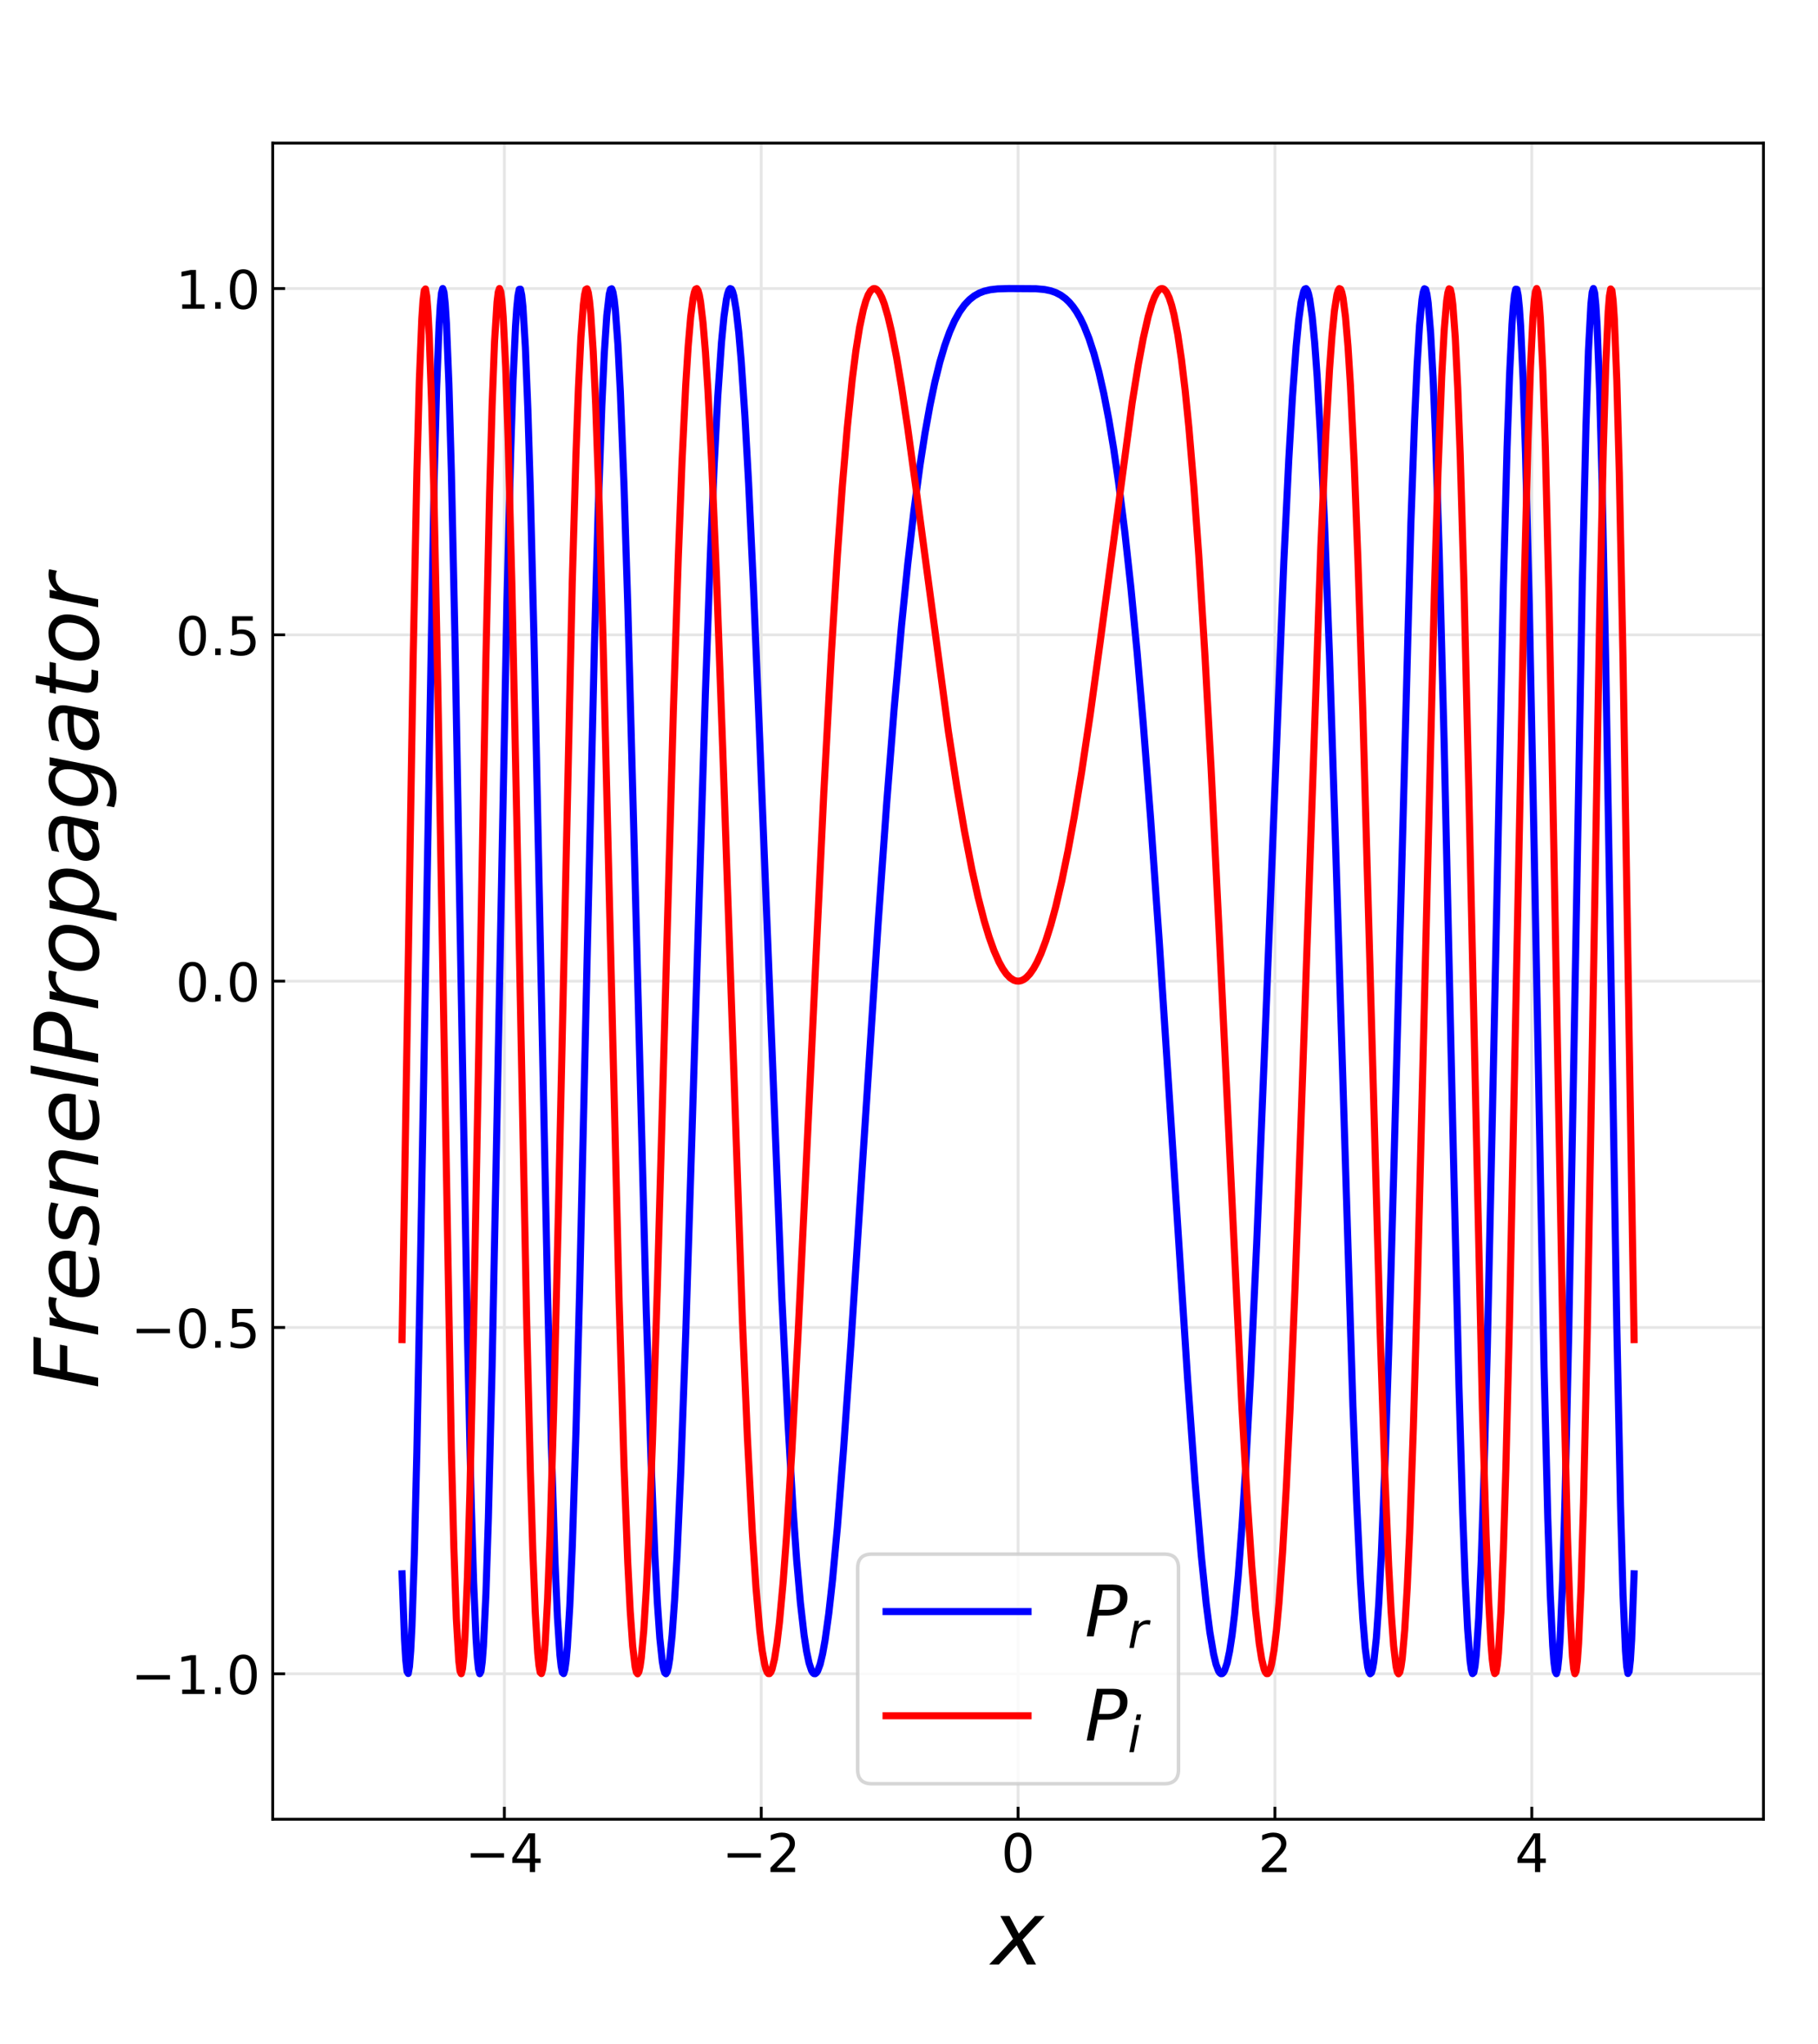 <?xml version="1.0" encoding="utf-8" standalone="no"?>
<!DOCTYPE svg PUBLIC "-//W3C//DTD SVG 1.1//EN"
  "http://www.w3.org/Graphics/SVG/1.1/DTD/svg11.dtd">
<!-- Created with matplotlib (https://matplotlib.org/) -->
<svg height="576pt" version="1.1" viewBox="0 0 512.25 576" width="512.25pt" xmlns="http://www.w3.org/2000/svg" xmlns:xlink="http://www.w3.org/1999/xlink">
 <defs>
  <style type="text/css">
*{stroke-linecap:butt;stroke-linejoin:round;}
  </style>
 </defs>
 <g id="figure_1">
  <g id="patch_1">
   <path d="M 0 576 
L 512.25 576 
L 512.25 0 
L 0 0 
z
" style="fill:#ffffff;"/>
  </g>
  <g id="axes_1">
   <g id="patch_2">
    <path d="M 76.838 512.64 
L 496.882 512.64 
L 496.882 40.32 
L 76.838 40.32 
z
" style="fill:#ffffff;"/>
   </g>
   <g id="matplotlib.axis_1">
    <g id="xtick_1">
     <g id="line2d_1">
      <path clip-path="url(#p8dc206ebcb)" d="M 142.109 512.64 
L 142.109 40.32 
" style="fill:none;stroke:#e6e6e6;stroke-linecap:square;stroke-width:0.8;"/>
     </g>
     <g id="line2d_2">
      <defs>
       <path d="M 0 0 
L 0 -3.5 
" id="m408772be5e" style="stroke:#000000;stroke-width:0.8;"/>
      </defs>
      <g>
       <use style="stroke:#000000;stroke-width:0.8;" x="142.109" xlink:href="#m408772be5e" y="512.64"/>
      </g>
     </g>
     <g id="text_1">
      <!-- −4 -->
      <defs>
       <path d="M 10.594 35.5 
L 73.188 35.5 
L 73.188 27.203 
L 10.594 27.203 
z
" id="DejaVuSans-8722"/>
       <path d="M 37.797 64.312 
L 12.891 25.391 
L 37.797 25.391 
z
M 35.203 72.906 
L 47.609 72.906 
L 47.609 25.391 
L 58.016 25.391 
L 58.016 17.188 
L 47.609 17.188 
L 47.609 0 
L 37.797 0 
L 37.797 17.188 
L 4.891 17.188 
L 4.891 26.703 
z
" id="DejaVuSans-52"/>
      </defs>
      <g transform="translate(131.052 527.538)scale(0.15 -0.15)">
       <use xlink:href="#DejaVuSans-8722"/>
       <use x="83.789" xlink:href="#DejaVuSans-52"/>
      </g>
     </g>
    </g>
    <g id="xtick_2">
     <g id="line2d_3">
      <path clip-path="url(#p8dc206ebcb)" d="M 214.484 512.64 
L 214.484 40.32 
" style="fill:none;stroke:#e6e6e6;stroke-linecap:square;stroke-width:0.8;"/>
     </g>
     <g id="line2d_4">
      <g>
       <use style="stroke:#000000;stroke-width:0.8;" x="214.484" xlink:href="#m408772be5e" y="512.64"/>
      </g>
     </g>
     <g id="text_2">
      <!-- −2 -->
      <defs>
       <path d="M 19.188 8.297 
L 53.609 8.297 
L 53.609 0 
L 7.328 0 
L 7.328 8.297 
Q 12.938 14.109 22.625 23.891 
Q 32.328 33.688 34.812 36.531 
Q 39.547 41.844 41.422 45.531 
Q 43.312 49.219 43.312 52.781 
Q 43.312 58.594 39.234 62.25 
Q 35.156 65.922 28.609 65.922 
Q 23.969 65.922 18.812 64.312 
Q 13.672 62.703 7.812 59.422 
L 7.812 69.391 
Q 13.766 71.781 18.938 73 
Q 24.125 74.219 28.422 74.219 
Q 39.75 74.219 46.484 68.547 
Q 53.219 62.891 53.219 53.422 
Q 53.219 48.922 51.531 44.891 
Q 49.859 40.875 45.406 35.406 
Q 44.188 33.984 37.641 27.219 
Q 31.109 20.453 19.188 8.297 
z
" id="DejaVuSans-50"/>
      </defs>
      <g transform="translate(203.428 527.538)scale(0.15 -0.15)">
       <use xlink:href="#DejaVuSans-8722"/>
       <use x="83.789" xlink:href="#DejaVuSans-50"/>
      </g>
     </g>
    </g>
    <g id="xtick_3">
     <g id="line2d_5">
      <path clip-path="url(#p8dc206ebcb)" d="M 286.86 512.64 
L 286.86 40.32 
" style="fill:none;stroke:#e6e6e6;stroke-linecap:square;stroke-width:0.8;"/>
     </g>
     <g id="line2d_6">
      <g>
       <use style="stroke:#000000;stroke-width:0.8;" x="286.86" xlink:href="#m408772be5e" y="512.64"/>
      </g>
     </g>
     <g id="text_3">
      <!-- 0 -->
      <defs>
       <path d="M 31.781 66.406 
Q 24.172 66.406 20.328 58.906 
Q 16.5 51.422 16.5 36.375 
Q 16.5 21.391 20.328 13.891 
Q 24.172 6.391 31.781 6.391 
Q 39.453 6.391 43.281 13.891 
Q 47.125 21.391 47.125 36.375 
Q 47.125 51.422 43.281 58.906 
Q 39.453 66.406 31.781 66.406 
z
M 31.781 74.219 
Q 44.047 74.219 50.516 64.516 
Q 56.984 54.828 56.984 36.375 
Q 56.984 17.969 50.516 8.266 
Q 44.047 -1.422 31.781 -1.422 
Q 19.531 -1.422 13.062 8.266 
Q 6.594 17.969 6.594 36.375 
Q 6.594 54.828 13.062 64.516 
Q 19.531 74.219 31.781 74.219 
z
" id="DejaVuSans-48"/>
      </defs>
      <g transform="translate(282.088 527.538)scale(0.15 -0.15)">
       <use xlink:href="#DejaVuSans-48"/>
      </g>
     </g>
    </g>
    <g id="xtick_4">
     <g id="line2d_7">
      <path clip-path="url(#p8dc206ebcb)" d="M 359.236 512.64 
L 359.236 40.32 
" style="fill:none;stroke:#e6e6e6;stroke-linecap:square;stroke-width:0.8;"/>
     </g>
     <g id="line2d_8">
      <g>
       <use style="stroke:#000000;stroke-width:0.8;" x="359.236" xlink:href="#m408772be5e" y="512.64"/>
      </g>
     </g>
     <g id="text_4">
      <!-- 2 -->
      <g transform="translate(354.464 527.538)scale(0.15 -0.15)">
       <use xlink:href="#DejaVuSans-50"/>
      </g>
     </g>
    </g>
    <g id="xtick_5">
     <g id="line2d_9">
      <path clip-path="url(#p8dc206ebcb)" d="M 431.611 512.64 
L 431.611 40.32 
" style="fill:none;stroke:#e6e6e6;stroke-linecap:square;stroke-width:0.8;"/>
     </g>
     <g id="line2d_10">
      <g>
       <use style="stroke:#000000;stroke-width:0.8;" x="431.611" xlink:href="#m408772be5e" y="512.64"/>
      </g>
     </g>
     <g id="text_5">
      <!-- 4 -->
      <g transform="translate(426.84 527.538)scale(0.15 -0.15)">
       <use xlink:href="#DejaVuSans-52"/>
      </g>
     </g>
    </g>
    <g id="text_6">
     <!-- $x$ -->
     <defs>
      <path d="M 60.016 54.688 
L 34.906 27.875 
L 50.297 0 
L 39.984 0 
L 28.422 21.688 
L 8.297 0 
L -2.594 0 
L 24.312 28.812 
L 10.016 54.688 
L 20.312 54.688 
L 30.812 34.906 
L 49.125 54.688 
z
" id="DejaVuSans-Oblique-120"/>
     </defs>
     <g transform="translate(279.36 553.653)scale(0.25 -0.25)">
      <use transform="translate(0 0.312)" xlink:href="#DejaVuSans-Oblique-120"/>
     </g>
    </g>
   </g>
   <g id="matplotlib.axis_2">
    <g id="ytick_1">
     <g id="line2d_11">
      <path clip-path="url(#p8dc206ebcb)" d="M 76.838 471.654 
L 496.882 471.654 
" style="fill:none;stroke:#e6e6e6;stroke-linecap:square;stroke-width:0.8;"/>
     </g>
     <g id="line2d_12">
      <defs>
       <path d="M 0 0 
L 3.5 0 
" id="ma41a08c76e" style="stroke:#000000;stroke-width:0.8;"/>
      </defs>
      <g>
       <use style="stroke:#000000;stroke-width:0.8;" x="76.838" xlink:href="#ma41a08c76e" y="471.654"/>
      </g>
     </g>
     <g id="text_7">
      <!-- −1.0 -->
      <defs>
       <path d="M 12.406 8.297 
L 28.516 8.297 
L 28.516 63.922 
L 10.984 60.406 
L 10.984 69.391 
L 28.422 72.906 
L 38.281 72.906 
L 38.281 8.297 
L 54.391 8.297 
L 54.391 0 
L 12.406 0 
z
" id="DejaVuSans-49"/>
       <path d="M 10.688 12.406 
L 21 12.406 
L 21 0 
L 10.688 0 
z
" id="DejaVuSans-46"/>
      </defs>
      <g transform="translate(36.913 477.353)scale(0.15 -0.15)">
       <use xlink:href="#DejaVuSans-8722"/>
       <use x="83.789" xlink:href="#DejaVuSans-49"/>
       <use x="147.412" xlink:href="#DejaVuSans-46"/>
       <use x="179.199" xlink:href="#DejaVuSans-48"/>
      </g>
     </g>
    </g>
    <g id="ytick_2">
     <g id="line2d_13">
      <path clip-path="url(#p8dc206ebcb)" d="M 76.838 374.067 
L 496.882 374.067 
" style="fill:none;stroke:#e6e6e6;stroke-linecap:square;stroke-width:0.8;"/>
     </g>
     <g id="line2d_14">
      <g>
       <use style="stroke:#000000;stroke-width:0.8;" x="76.838" xlink:href="#ma41a08c76e" y="374.067"/>
      </g>
     </g>
     <g id="text_8">
      <!-- −0.5 -->
      <defs>
       <path d="M 10.797 72.906 
L 49.516 72.906 
L 49.516 64.594 
L 19.828 64.594 
L 19.828 46.734 
Q 21.969 47.469 24.109 47.828 
Q 26.266 48.188 28.422 48.188 
Q 40.625 48.188 47.75 41.5 
Q 54.891 34.812 54.891 23.391 
Q 54.891 11.625 47.562 5.094 
Q 40.234 -1.422 26.906 -1.422 
Q 22.312 -1.422 17.547 -0.641 
Q 12.797 0.141 7.719 1.703 
L 7.719 11.625 
Q 12.109 9.234 16.797 8.062 
Q 21.484 6.891 26.703 6.891 
Q 35.156 6.891 40.078 11.328 
Q 45.016 15.766 45.016 23.391 
Q 45.016 31 40.078 35.438 
Q 35.156 39.891 26.703 39.891 
Q 22.75 39.891 18.812 39.016 
Q 14.891 38.141 10.797 36.281 
z
" id="DejaVuSans-53"/>
      </defs>
      <g transform="translate(36.913 379.766)scale(0.15 -0.15)">
       <use xlink:href="#DejaVuSans-8722"/>
       <use x="83.789" xlink:href="#DejaVuSans-48"/>
       <use x="147.412" xlink:href="#DejaVuSans-46"/>
       <use x="179.199" xlink:href="#DejaVuSans-53"/>
      </g>
     </g>
    </g>
    <g id="ytick_3">
     <g id="line2d_15">
      <path clip-path="url(#p8dc206ebcb)" d="M 76.838 276.48 
L 496.882 276.48 
" style="fill:none;stroke:#e6e6e6;stroke-linecap:square;stroke-width:0.8;"/>
     </g>
     <g id="line2d_16">
      <g>
       <use style="stroke:#000000;stroke-width:0.8;" x="76.838" xlink:href="#ma41a08c76e" y="276.48"/>
      </g>
     </g>
     <g id="text_9">
      <!-- 0.0 -->
      <g transform="translate(49.483 282.179)scale(0.15 -0.15)">
       <use xlink:href="#DejaVuSans-48"/>
       <use x="63.623" xlink:href="#DejaVuSans-46"/>
       <use x="95.41" xlink:href="#DejaVuSans-48"/>
      </g>
     </g>
    </g>
    <g id="ytick_4">
     <g id="line2d_17">
      <path clip-path="url(#p8dc206ebcb)" d="M 76.838 178.893 
L 496.882 178.893 
" style="fill:none;stroke:#e6e6e6;stroke-linecap:square;stroke-width:0.8;"/>
     </g>
     <g id="line2d_18">
      <g>
       <use style="stroke:#000000;stroke-width:0.8;" x="76.838" xlink:href="#ma41a08c76e" y="178.893"/>
      </g>
     </g>
     <g id="text_10">
      <!-- 0.5 -->
      <g transform="translate(49.483 184.592)scale(0.15 -0.15)">
       <use xlink:href="#DejaVuSans-48"/>
       <use x="63.623" xlink:href="#DejaVuSans-46"/>
       <use x="95.41" xlink:href="#DejaVuSans-53"/>
      </g>
     </g>
    </g>
    <g id="ytick_5">
     <g id="line2d_19">
      <path clip-path="url(#p8dc206ebcb)" d="M 76.838 81.306 
L 496.882 81.306 
" style="fill:none;stroke:#e6e6e6;stroke-linecap:square;stroke-width:0.8;"/>
     </g>
     <g id="line2d_20">
      <g>
       <use style="stroke:#000000;stroke-width:0.8;" x="76.838" xlink:href="#ma41a08c76e" y="81.306"/>
      </g>
     </g>
     <g id="text_11">
      <!-- 1.0 -->
      <g transform="translate(49.483 87.005)scale(0.15 -0.15)">
       <use xlink:href="#DejaVuSans-49"/>
       <use x="63.623" xlink:href="#DejaVuSans-46"/>
       <use x="95.41" xlink:href="#DejaVuSans-48"/>
      </g>
     </g>
    </g>
    <g id="text_12">
     <!-- $Fresnel Propagator$ -->
     <defs>
      <path d="M 16.891 72.906 
L 58.688 72.906 
L 57.078 64.594 
L 25.094 64.594 
L 20.906 43.109 
L 49.812 43.109 
L 48.188 34.812 
L 19.281 34.812 
L 12.5 0 
L 2.688 0 
z
" id="DejaVuSans-Oblique-70"/>
      <path d="M 44.578 46.391 
Q 43.219 47.125 41.453 47.516 
Q 39.703 47.906 37.703 47.906 
Q 30.516 47.906 25.141 42.453 
Q 19.781 37.016 18.016 27.875 
L 12.5 0 
L 3.516 0 
L 14.203 54.688 
L 23.188 54.688 
L 21.484 46.188 
Q 25.047 50.922 30 53.453 
Q 34.969 56 40.578 56 
Q 42.047 56 43.453 55.828 
Q 44.875 55.672 46.297 55.281 
z
" id="DejaVuSans-Oblique-114"/>
      <path d="M 48.094 32.234 
Q 48.25 33.016 48.312 33.844 
Q 48.391 34.672 48.391 35.5 
Q 48.391 41.453 44.891 44.922 
Q 41.406 48.391 35.406 48.391 
Q 28.719 48.391 23.578 44.156 
Q 18.453 39.938 15.828 32.172 
z
M 55.906 25.203 
L 14.109 25.203 
Q 13.812 23.344 13.719 22.266 
Q 13.625 21.188 13.625 20.406 
Q 13.625 13.625 17.797 9.906 
Q 21.969 6.203 29.594 6.203 
Q 35.453 6.203 40.672 7.516 
Q 45.906 8.844 50.391 11.375 
L 48.688 2.484 
Q 43.844 0.531 38.688 -0.438 
Q 33.547 -1.422 28.219 -1.422 
Q 16.844 -1.422 10.719 4.016 
Q 4.594 9.469 4.594 19.484 
Q 4.594 28.031 7.641 35.375 
Q 10.688 42.719 16.609 48.484 
Q 20.406 52.094 25.656 54.047 
Q 30.906 56 36.812 56 
Q 46.094 56 51.578 50.438 
Q 57.078 44.875 57.078 35.5 
Q 57.078 33.25 56.781 30.688 
Q 56.5 28.125 55.906 25.203 
z
" id="DejaVuSans-Oblique-101"/>
      <path d="M 50 53.078 
L 48.297 44.578 
Q 44.734 46.531 40.766 47.5 
Q 36.812 48.484 32.625 48.484 
Q 25.531 48.484 21.453 46.062 
Q 17.391 43.656 17.391 39.5 
Q 17.391 34.672 26.859 32.078 
Q 27.594 31.891 27.938 31.781 
L 30.812 30.906 
Q 39.797 28.422 42.797 25.688 
Q 45.797 22.953 45.797 18.219 
Q 45.797 9.516 38.891 4.047 
Q 31.984 -1.422 20.797 -1.422 
Q 16.453 -1.422 11.672 -0.578 
Q 6.891 0.25 1.125 2 
L 2.875 11.281 
Q 7.812 8.734 12.594 7.422 
Q 17.391 6.109 21.781 6.109 
Q 28.375 6.109 32.5 8.938 
Q 36.625 11.766 36.625 16.109 
Q 36.625 20.797 25.781 23.688 
L 24.859 23.922 
L 21.781 24.703 
Q 14.938 26.516 11.766 29.469 
Q 8.594 32.422 8.594 37.016 
Q 8.594 45.75 15.156 50.875 
Q 21.734 56 33.016 56 
Q 37.453 56 41.672 55.266 
Q 45.906 54.547 50 53.078 
z
" id="DejaVuSans-Oblique-115"/>
      <path d="M 55.719 33.016 
L 49.312 0 
L 40.281 0 
L 46.688 32.672 
Q 47.125 34.969 47.359 36.719 
Q 47.609 38.484 47.609 39.5 
Q 47.609 43.609 45.016 45.891 
Q 42.438 48.188 37.797 48.188 
Q 30.562 48.188 25.344 43.375 
Q 20.125 38.578 18.5 30.328 
L 12.5 0 
L 3.516 0 
L 14.109 54.688 
L 23.094 54.688 
L 21.297 46.094 
Q 25.047 50.828 30.312 53.406 
Q 35.594 56 41.406 56 
Q 48.641 56 52.609 52.094 
Q 56.594 48.188 56.594 41.109 
Q 56.594 39.359 56.375 37.359 
Q 56.156 35.359 55.719 33.016 
z
" id="DejaVuSans-Oblique-110"/>
      <path d="M 18.312 75.984 
L 27.297 75.984 
L 12.5 0 
L 3.516 0 
z
" id="DejaVuSans-Oblique-108"/>
      <path d="M 16.891 72.906 
L 39.703 72.906 
Q 49.656 72.906 54.875 68.266 
Q 60.109 63.625 60.109 54.688 
Q 60.109 42.672 52.391 35.984 
Q 44.672 29.297 30.719 29.297 
L 18.312 29.297 
L 12.594 0 
L 2.688 0 
z
M 25.203 64.797 
L 19.922 37.406 
L 32.328 37.406 
Q 40.719 37.406 45.203 41.703 
Q 49.703 46 49.703 54 
Q 49.703 59.125 46.656 61.953 
Q 43.609 64.797 38.094 64.797 
z
" id="DejaVuSans-Oblique-80"/>
      <path d="M 25.391 -1.422 
Q 15.766 -1.422 10.172 4.516 
Q 4.594 10.453 4.594 20.703 
Q 4.594 26.656 6.516 32.828 
Q 8.453 39.016 11.531 43.219 
Q 16.359 49.75 22.312 52.875 
Q 28.266 56 35.797 56 
Q 45.125 56 50.859 50.188 
Q 56.594 44.391 56.594 35.016 
Q 56.594 28.516 54.688 22.062 
Q 52.781 15.625 49.703 11.375 
Q 44.922 4.828 38.969 1.703 
Q 33.016 -1.422 25.391 -1.422 
z
M 13.922 21 
Q 13.922 13.578 17.016 9.891 
Q 20.125 6.203 26.422 6.203 
Q 35.453 6.203 41.375 14.078 
Q 47.312 21.969 47.312 34.078 
Q 47.312 41.156 44.141 44.766 
Q 40.969 48.391 34.812 48.391 
Q 29.734 48.391 25.781 46.016 
Q 21.828 43.656 18.703 38.812 
Q 16.406 35.203 15.156 30.562 
Q 13.922 25.922 13.922 21 
z
" id="DejaVuSans-Oblique-111"/>
      <path d="M 49.609 33.688 
Q 49.609 40.875 46.484 44.672 
Q 43.359 48.484 37.5 48.484 
Q 33.5 48.484 29.859 46.438 
Q 26.219 44.391 23.391 40.484 
Q 20.609 36.625 18.938 31.156 
Q 17.281 25.688 17.281 20.312 
Q 17.281 13.484 20.406 9.797 
Q 23.531 6.109 29.297 6.109 
Q 33.547 6.109 37.188 8.109 
Q 40.828 10.109 43.406 13.922 
Q 46.188 17.922 47.891 23.344 
Q 49.609 28.766 49.609 33.688 
z
M 21.781 46.391 
Q 25.391 51.125 30.297 53.562 
Q 35.203 56 41.219 56 
Q 49.609 56 54.25 50.5 
Q 58.891 45.016 58.891 35.109 
Q 58.891 27 56 19.656 
Q 53.125 12.312 47.703 6.5 
Q 44.094 2.641 39.547 0.609 
Q 35.016 -1.422 29.984 -1.422 
Q 24.172 -1.422 20.219 1 
Q 16.266 3.422 14.312 8.203 
L 8.688 -20.797 
L -0.297 -20.797 
L 14.406 54.688 
L 23.391 54.688 
z
" id="DejaVuSans-Oblique-112"/>
      <path d="M 53.719 31.203 
L 47.609 0 
L 38.625 0 
L 40.281 8.297 
Q 36.328 3.422 31.266 1 
Q 26.219 -1.422 20.016 -1.422 
Q 13.031 -1.422 8.562 2.844 
Q 4.109 7.125 4.109 13.812 
Q 4.109 23.391 11.75 28.953 
Q 19.391 34.516 32.812 34.516 
L 45.312 34.516 
L 45.797 36.922 
Q 45.906 37.312 45.953 37.766 
Q 46 38.234 46 39.203 
Q 46 43.562 42.453 45.969 
Q 38.922 48.391 32.516 48.391 
Q 28.125 48.391 23.5 47.266 
Q 18.891 46.141 14.016 43.891 
L 15.578 52.203 
Q 20.656 54.109 25.516 55.047 
Q 30.375 56 34.906 56 
Q 44.578 56 49.625 51.797 
Q 54.688 47.609 54.688 39.594 
Q 54.688 37.984 54.438 35.812 
Q 54.203 33.641 53.719 31.203 
z
M 44 27.484 
L 35.016 27.484 
Q 23.969 27.484 18.672 24.531 
Q 13.375 21.578 13.375 15.375 
Q 13.375 11.078 16.078 8.641 
Q 18.797 6.203 23.578 6.203 
Q 30.906 6.203 36.375 11.453 
Q 41.844 16.703 43.609 25.484 
z
" id="DejaVuSans-Oblique-97"/>
      <path d="M 59.625 54.688 
L 50.297 6.781 
Q 47.609 -7.125 40.016 -13.953 
Q 32.422 -20.797 19.578 -20.797 
Q 14.844 -20.797 10.781 -20.094 
Q 6.734 -19.391 3.219 -17.922 
L 4.891 -9.188 
Q 8.203 -11.328 11.906 -12.344 
Q 15.625 -13.375 19.828 -13.375 
Q 28.375 -13.375 33.859 -8.703 
Q 39.359 -4.047 41.109 4.688 
L 41.891 8.797 
Q 38.141 4.5 33.156 2.25 
Q 28.172 0 22.406 0 
Q 14.109 0 9.344 5.484 
Q 4.594 10.984 4.594 20.609 
Q 4.594 28.172 7.469 35.422 
Q 10.359 42.672 15.578 48.297 
Q 19.047 52 23.656 54 
Q 28.266 56 33.297 56 
Q 38.812 56 42.906 53.438 
Q 47.016 50.875 49.031 46.188 
L 50.594 54.688 
z
M 46.094 34.625 
Q 46.094 41.266 42.969 44.875 
Q 39.844 48.484 34.078 48.484 
Q 30.516 48.484 27.297 47.062 
Q 24.078 45.656 21.781 43.109 
Q 18.062 38.922 15.984 33.234 
Q 13.922 27.547 13.922 21.484 
Q 13.922 14.75 17.062 11.125 
Q 20.219 7.516 26.125 7.516 
Q 34.672 7.516 40.375 15.25 
Q 46.094 23 46.094 34.625 
z
" id="DejaVuSans-Oblique-103"/>
      <path d="M 42.281 54.688 
L 40.922 47.703 
L 23 47.703 
L 17.188 18.016 
Q 16.891 16.359 16.75 15.234 
Q 16.609 14.109 16.609 13.484 
Q 16.609 10.359 18.484 8.938 
Q 20.359 7.516 24.516 7.516 
L 33.594 7.516 
L 32.078 0 
L 23.484 0 
Q 15.484 0 11.547 3.125 
Q 7.625 6.25 7.625 12.594 
Q 7.625 13.719 7.766 15.062 
Q 7.906 16.406 8.203 18.016 
L 14.016 47.703 
L 6.391 47.703 
L 7.812 54.688 
L 15.281 54.688 
L 18.312 70.219 
L 27.297 70.219 
L 24.312 54.688 
z
" id="DejaVuSans-Oblique-116"/>
     </defs>
     <g transform="translate(27.663 391.355)rotate(-90)scale(0.25 -0.25)">
      <use transform="translate(0 0.016)" xlink:href="#DejaVuSans-Oblique-70"/>
      <use transform="translate(57.52 0.016)" xlink:href="#DejaVuSans-Oblique-114"/>
      <use transform="translate(98.633 0.016)" xlink:href="#DejaVuSans-Oblique-101"/>
      <use transform="translate(160.156 0.016)" xlink:href="#DejaVuSans-Oblique-115"/>
      <use transform="translate(212.256 0.016)" xlink:href="#DejaVuSans-Oblique-110"/>
      <use transform="translate(275.635 0.016)" xlink:href="#DejaVuSans-Oblique-101"/>
      <use transform="translate(337.158 0.016)" xlink:href="#DejaVuSans-Oblique-108"/>
      <use transform="translate(364.941 0.016)" xlink:href="#DejaVuSans-Oblique-80"/>
      <use transform="translate(425.244 0.016)" xlink:href="#DejaVuSans-Oblique-114"/>
      <use transform="translate(466.357 0.016)" xlink:href="#DejaVuSans-Oblique-111"/>
      <use transform="translate(527.539 0.016)" xlink:href="#DejaVuSans-Oblique-112"/>
      <use transform="translate(591.016 0.016)" xlink:href="#DejaVuSans-Oblique-97"/>
      <use transform="translate(652.295 0.016)" xlink:href="#DejaVuSans-Oblique-103"/>
      <use transform="translate(715.771 0.016)" xlink:href="#DejaVuSans-Oblique-97"/>
      <use transform="translate(777.051 0.016)" xlink:href="#DejaVuSans-Oblique-116"/>
      <use transform="translate(816.26 0.016)" xlink:href="#DejaVuSans-Oblique-111"/>
      <use transform="translate(877.441 0.016)" xlink:href="#DejaVuSans-Oblique-114"/>
     </g>
    </g>
   </g>
   <g id="line2d_21">
    <path clip-path="url(#p8dc206ebcb)" d="M 113.288 443.48 
L 113.983 462.131 
L 114.33 467.807 
L 114.678 470.961 
L 115.025 471.566 
L 115.373 469.629 
L 115.72 465.191 
L 116.068 458.325 
L 116.763 437.747 
L 117.458 409.055 
L 118.5 354.27 
L 122.322 135.491 
L 123.017 109.608 
L 123.712 91.704 
L 124.06 85.991 
L 124.407 82.517 
L 124.755 81.308 
L 125.102 82.363 
L 125.45 85.656 
L 125.797 91.135 
L 126.492 108.32 
L 127.187 133.03 
L 128.23 181.501 
L 129.967 279.632 
L 131.705 375.948 
L 132.747 422.226 
L 133.442 445.545 
L 134.137 461.766 
L 134.485 467.024 
L 134.832 470.318 
L 135.18 471.629 
L 135.527 470.956 
L 135.875 468.321 
L 136.222 463.763 
L 136.917 449.131 
L 137.612 427.743 
L 138.655 385.088 
L 140.045 314.848 
L 142.825 170.249 
L 143.867 128.345 
L 144.562 107.044 
L 145.257 91.878 
L 145.604 86.745 
L 145.952 83.294 
L 146.299 81.543 
L 146.647 81.496 
L 146.994 83.139 
L 147.342 86.447 
L 148.037 97.878 
L 148.732 115.305 
L 149.427 138.053 
L 150.469 180.285 
L 152.207 263.818 
L 154.292 364.527 
L 155.334 406.834 
L 156.377 439.933 
L 157.072 455.855 
L 157.767 466.379 
L 158.114 469.54 
L 158.462 471.281 
L 158.809 471.601 
L 159.157 470.509 
L 159.504 468.024 
L 159.852 464.176 
L 160.547 452.551 
L 161.242 436.049 
L 162.284 403.36 
L 163.327 363.177 
L 165.412 270.958 
L 167.496 181.446 
L 168.539 144.075 
L 169.581 114.333 
L 170.276 99.468 
L 170.971 88.922 
L 171.666 82.87 
L 172.014 81.552 
L 172.361 81.373 
L 172.709 82.322 
L 173.056 84.384 
L 173.404 87.537 
L 174.099 96.999 
L 174.794 110.418 
L 175.836 137.136 
L 176.879 170.38 
L 178.616 235.401 
L 182.091 369.363 
L 183.481 412.73 
L 184.524 438.339 
L 185.219 451.597 
L 185.914 461.583 
L 186.609 468.183 
L 186.956 470.195 
L 187.304 471.348 
L 187.651 471.645 
L 187.998 471.093 
L 188.346 469.705 
L 188.693 467.495 
L 189.388 460.684 
L 190.083 450.842 
L 190.778 438.199 
L 191.821 414.571 
L 193.211 376.008 
L 194.948 320.353 
L 198.771 194.866 
L 200.161 156.229 
L 201.203 131.709 
L 202.246 111.672 
L 203.288 96.532 
L 203.983 89.287 
L 204.678 84.364 
L 205.026 82.774 
L 205.373 81.763 
L 205.721 81.327 
L 206.068 81.458 
L 206.416 82.151 
L 206.763 83.395 
L 207.458 87.493 
L 208.153 93.65 
L 208.848 101.746 
L 209.89 117.213 
L 210.933 136.194 
L 212.323 165.957 
L 214.06 208.252 
L 220.315 366.017 
L 222.053 401.451 
L 223.443 425.074 
L 224.485 439.738 
L 225.528 451.658 
L 226.57 460.783 
L 227.265 465.311 
L 227.96 468.609 
L 228.655 470.698 
L 229.003 471.298 
L 229.35 471.607 
L 229.698 471.629 
L 230.045 471.371 
L 230.393 470.837 
L 231.088 468.966 
L 231.782 466.066 
L 232.477 462.194 
L 233.52 454.687 
L 234.562 445.331 
L 235.952 430.353 
L 237.69 408.351 
L 239.775 378.477 
L 243.25 324.469 
L 247.42 260.33 
L 249.852 226.169 
L 251.937 199.726 
L 254.022 176.249 
L 255.759 159.052 
L 257.497 144.005 
L 259.234 131.044 
L 260.624 122.104 
L 262.014 114.355 
L 263.404 107.716 
L 264.794 102.095 
L 266.184 97.398 
L 267.574 93.529 
L 268.964 90.393 
L 270.354 87.897 
L 271.744 85.95 
L 273.134 84.467 
L 274.524 83.371 
L 275.914 82.587 
L 277.304 82.051 
L 279.041 81.64 
L 281.126 81.403 
L 284.254 81.311 
L 291.899 81.364 
L 294.331 81.585 
L 296.069 81.948 
L 297.459 82.432 
L 298.848 83.148 
L 300.238 84.16 
L 301.281 85.155 
L 302.323 86.39 
L 303.366 87.897 
L 304.408 89.713 
L 305.451 91.876 
L 306.841 95.366 
L 308.231 99.637 
L 309.621 104.784 
L 311.011 110.902 
L 312.401 118.085 
L 313.791 126.42 
L 315.181 135.984 
L 316.918 149.769 
L 318.656 165.671 
L 320.393 183.734 
L 322.13 203.934 
L 324.215 230.846 
L 326.648 265.458 
L 329.775 313.514 
L 334.64 388.761 
L 336.725 417.532 
L 338.463 438.172 
L 339.853 451.763 
L 340.895 459.91 
L 341.938 466.066 
L 342.632 468.966 
L 343.327 470.837 
L 343.675 471.371 
L 344.022 471.629 
L 344.37 471.607 
L 344.717 471.298 
L 345.065 470.698 
L 345.76 468.609 
L 346.455 465.311 
L 347.15 460.783 
L 347.845 455.011 
L 348.887 444.02 
L 349.93 430.261 
L 350.972 413.825 
L 352.362 388.011 
L 354.1 350.259 
L 356.185 298.933 
L 361.745 158.107 
L 363.135 129.511 
L 364.177 111.639 
L 365.219 97.464 
L 365.914 90.321 
L 366.609 85.179 
L 367.304 82.151 
L 367.652 81.458 
L 367.999 81.327 
L 368.347 81.763 
L 368.694 82.774 
L 369.042 84.364 
L 369.737 89.287 
L 370.432 96.532 
L 371.127 106.066 
L 372.169 124.508 
L 373.212 147.59 
L 374.602 184.65 
L 376.339 238.599 
L 381.204 396.159 
L 382.247 423.019 
L 383.289 444.855 
L 383.984 456.129 
L 384.679 464.481 
L 385.374 469.705 
L 385.722 471.093 
L 386.069 471.645 
L 386.416 471.348 
L 386.764 470.195 
L 387.111 468.183 
L 387.806 461.583 
L 388.501 451.597 
L 389.196 438.339 
L 390.239 412.73 
L 391.281 381.064 
L 392.671 331.541 
L 397.536 147.575 
L 398.579 118.498 
L 399.274 103.236 
L 399.969 91.754 
L 400.664 84.384 
L 401.011 82.322 
L 401.359 81.373 
L 401.706 81.552 
L 402.054 82.87 
L 402.401 85.328 
L 403.096 93.641 
L 403.791 106.376 
L 404.486 123.301 
L 405.529 155.769 
L 406.919 209.666 
L 409.351 318.111 
L 411.088 390.675 
L 412.131 426.133 
L 412.826 444.879 
L 413.521 459.002 
L 414.216 468.024 
L 414.563 470.509 
L 414.911 471.601 
L 415.258 471.281 
L 415.606 469.54 
L 415.953 466.379 
L 416.648 455.855 
L 417.343 439.933 
L 418.038 419.006 
L 419.081 379.497 
L 420.471 315.75 
L 423.598 165.285 
L 424.641 126.062 
L 425.336 105.88 
L 426.031 91.378 
L 426.378 86.447 
L 426.726 83.139 
L 427.073 81.496 
L 427.421 81.543 
L 427.768 83.294 
L 428.116 86.745 
L 428.463 91.878 
L 429.158 107.044 
L 429.853 128.345 
L 430.895 170.249 
L 432.285 239.489 
L 435.065 385.088 
L 436.108 427.743 
L 436.803 449.131 
L 437.498 463.763 
L 437.845 468.321 
L 438.193 470.956 
L 438.54 471.629 
L 438.888 470.318 
L 439.235 467.024 
L 439.583 461.766 
L 440.278 445.545 
L 440.973 422.226 
L 442.015 375.948 
L 443.405 299.91 
L 445.838 164.063 
L 446.88 119.803 
L 447.575 98.723 
L 448.27 85.656 
L 448.618 82.363 
L 448.965 81.308 
L 449.313 82.517 
L 449.66 85.991 
L 450.008 91.704 
L 450.703 109.608 
L 451.398 135.491 
L 452.44 186.692 
L 453.83 269.476 
L 455.567 373.795 
L 456.61 424.327 
L 457.305 449.133 
L 458 465.191 
L 458.347 469.629 
L 458.695 471.566 
L 459.042 470.961 
L 459.39 467.807 
L 459.737 462.131 
L 460.432 443.48 
L 460.432 443.48 
" style="fill:none;stroke:#0000ff;stroke-linecap:square;stroke-width:2;"/>
   </g>
   <g id="line2d_22">
    <path clip-path="url(#p8dc206ebcb)" d="M 113.288 377.495 
L 114.678 292.912 
L 116.415 185.464 
L 117.458 133.244 
L 118.153 107.298 
L 118.848 89.917 
L 119.195 84.693 
L 119.543 81.858 
L 119.89 81.432 
L 120.238 83.405 
L 120.585 87.738 
L 120.933 94.363 
L 121.627 114.086 
L 122.322 141.517 
L 123.365 193.974 
L 127.187 408.825 
L 127.882 436.027 
L 128.577 456.026 
L 129.272 468.034 
L 129.62 470.895 
L 129.967 471.629 
L 130.315 470.243 
L 130.662 466.766 
L 131.01 461.249 
L 131.705 444.406 
L 132.4 420.532 
L 133.442 373.999 
L 134.832 299.279 
L 136.917 185.461 
L 137.96 138.781 
L 138.655 114.316 
L 139.35 96.226 
L 140.045 85.115 
L 140.392 82.289 
L 140.74 81.307 
L 141.087 82.166 
L 141.435 84.844 
L 141.782 89.303 
L 142.477 103.333 
L 143.172 123.642 
L 144.214 164.018 
L 145.604 230.728 
L 148.384 371.287 
L 149.427 414.069 
L 150.122 436.881 
L 150.817 454.305 
L 151.512 465.854 
L 151.859 469.328 
L 152.207 471.243 
L 152.554 471.596 
L 152.902 470.395 
L 153.249 467.663 
L 153.597 463.432 
L 154.292 450.666 
L 154.987 432.583 
L 156.029 396.917 
L 157.419 337.685 
L 161.242 164.094 
L 162.284 128.175 
L 162.979 109.332 
L 163.674 95.105 
L 164.369 85.798 
L 164.717 83.047 
L 165.064 81.576 
L 165.412 81.385 
L 165.759 82.463 
L 166.106 84.793 
L 166.454 88.35 
L 167.149 99.001 
L 167.844 114.064 
L 168.886 143.918 
L 169.929 180.787 
L 171.666 251.828 
L 174.446 366.364 
L 175.836 413.14 
L 176.879 440.296 
L 177.574 453.97 
L 178.269 463.829 
L 178.964 469.739 
L 179.311 471.195 
L 179.659 471.654 
L 180.006 471.121 
L 180.354 469.61 
L 180.701 467.138 
L 181.396 459.402 
L 182.091 448.136 
L 182.786 433.631 
L 183.829 406.557 
L 185.219 362.66 
L 187.304 287.418 
L 189.736 200.196 
L 191.126 157.128 
L 192.168 130.125 
L 193.211 108.59 
L 193.906 97.565 
L 194.601 89.342 
L 195.296 83.981 
L 195.643 82.381 
L 195.991 81.499 
L 196.338 81.331 
L 196.686 81.868 
L 197.033 83.101 
L 197.381 85.018 
L 198.076 90.84 
L 198.771 99.19 
L 199.466 109.894 
L 200.508 129.92 
L 201.898 162.81 
L 203.636 210.994 
L 209.196 372.354 
L 210.585 404.905 
L 211.975 431.659 
L 213.018 447.447 
L 214.06 459.34 
L 214.755 465.055 
L 215.45 468.991 
L 215.798 470.296 
L 216.145 471.164 
L 216.493 471.598 
L 216.84 471.604 
L 217.188 471.189 
L 217.535 470.359 
L 218.23 467.488 
L 218.925 463.064 
L 219.62 457.172 
L 220.663 445.787 
L 221.705 431.655 
L 223.095 409.189 
L 224.833 376.597 
L 227.265 325.834 
L 232.13 223.225 
L 234.215 184.538 
L 235.952 156.414 
L 237.342 136.998 
L 238.732 120.498 
L 240.122 106.979 
L 241.165 98.793 
L 242.207 92.249 
L 243.25 87.298 
L 243.945 84.852 
L 244.64 83.064 
L 245.335 81.91 
L 246.03 81.362 
L 246.377 81.307 
L 246.725 81.394 
L 247.072 81.618 
L 247.767 82.464 
L 248.462 83.814 
L 249.157 85.637 
L 250.2 89.191 
L 251.242 93.631 
L 252.632 100.749 
L 254.022 109.009 
L 255.759 120.585 
L 258.192 138.368 
L 267.227 206.136 
L 269.659 221.978 
L 271.744 234.161 
L 273.829 244.918 
L 275.567 252.728 
L 277.304 259.454 
L 278.694 264.039 
L 280.084 267.911 
L 281.474 271.065 
L 282.516 272.958 
L 283.559 274.446 
L 284.601 275.528 
L 285.644 276.204 
L 286.339 276.43 
L 287.034 276.475 
L 287.729 276.339 
L 288.424 276.024 
L 289.119 275.528 
L 290.161 274.446 
L 291.204 272.958 
L 292.246 271.065 
L 293.289 268.767 
L 294.679 265.074 
L 296.069 260.667 
L 297.459 255.55 
L 299.196 248.17 
L 300.933 239.724 
L 302.671 230.253 
L 304.756 217.62 
L 307.188 201.325 
L 309.968 181.067 
L 319.003 113.494 
L 320.74 102.716 
L 322.13 95.29 
L 323.52 89.191 
L 324.563 85.637 
L 325.258 83.814 
L 325.953 82.464 
L 326.648 81.618 
L 326.995 81.394 
L 327.343 81.307 
L 327.69 81.362 
L 328.038 81.562 
L 328.733 82.409 
L 329.428 83.877 
L 330.123 85.991 
L 330.818 88.775 
L 331.86 94.25 
L 332.903 101.337 
L 333.945 110.079 
L 334.988 120.498 
L 336.378 136.998 
L 337.768 156.414 
L 339.505 184.538 
L 341.243 216.451 
L 343.675 265.965 
L 349.93 396.665 
L 351.32 420.891 
L 352.71 441.363 
L 353.752 453.704 
L 354.795 463.064 
L 355.49 467.488 
L 356.185 470.359 
L 356.532 471.189 
L 356.88 471.604 
L 357.227 471.598 
L 357.575 471.164 
L 357.922 470.296 
L 358.27 468.991 
L 358.965 465.055 
L 359.66 459.34 
L 360.355 451.851 
L 361.397 437.345 
L 362.44 419.063 
L 363.482 397.274 
L 364.872 363.432 
L 366.609 315.169 
L 372.169 154.017 
L 373.559 122.752 
L 374.602 104.26 
L 375.297 94.709 
L 375.992 87.603 
L 376.687 83.101 
L 377.034 81.868 
L 377.382 81.331 
L 377.729 81.499 
L 378.077 82.381 
L 378.424 83.981 
L 379.119 89.342 
L 379.814 97.565 
L 380.509 108.59 
L 381.552 130.125 
L 382.594 157.128 
L 383.984 200.196 
L 386.069 274.529 
L 388.849 374.307 
L 390.239 416.227 
L 391.281 441.268 
L 391.976 454.193 
L 392.671 463.727 
L 393.366 469.61 
L 393.714 471.121 
L 394.061 471.654 
L 394.409 471.195 
L 394.756 469.739 
L 395.104 467.282 
L 395.799 459.387 
L 396.494 447.598 
L 397.189 432.094 
L 398.231 402.476 
L 399.274 366.364 
L 401.011 296.363 
L 404.139 167.848 
L 405.181 133.087 
L 406.224 106.007 
L 406.919 93.099 
L 407.614 84.793 
L 407.961 82.463 
L 408.308 81.385 
L 408.656 81.576 
L 409.003 83.047 
L 409.351 85.798 
L 410.046 95.105 
L 410.741 109.332 
L 411.436 128.175 
L 412.478 164.094 
L 413.868 222.97 
L 417.691 396.917 
L 418.733 432.583 
L 419.428 450.666 
L 420.123 463.432 
L 420.471 467.663 
L 420.818 470.395 
L 421.166 471.596 
L 421.513 471.243 
L 421.861 469.328 
L 422.208 465.854 
L 422.903 454.305 
L 423.598 436.881 
L 424.293 414.069 
L 425.336 371.287 
L 426.726 303.165 
L 429.506 164.018 
L 430.548 123.642 
L 431.243 103.333 
L 431.938 89.303 
L 432.285 84.844 
L 432.633 82.166 
L 432.98 81.307 
L 433.328 82.289 
L 433.675 85.115 
L 434.023 89.771 
L 434.718 104.43 
L 435.413 125.8 
L 436.455 168.751 
L 437.845 240.564 
L 440.625 390.723 
L 441.668 433.285 
L 442.363 453.764 
L 443.058 466.766 
L 443.405 470.243 
L 443.753 471.629 
L 444.1 470.895 
L 444.448 468.034 
L 444.795 463.064 
L 445.49 446.985 
L 446.185 423.263 
L 447.228 375.55 
L 448.618 296.762 
L 450.703 175.255 
L 451.745 126.919 
L 452.44 103.186 
L 453.135 87.738 
L 453.482 83.405 
L 453.83 81.432 
L 454.177 81.858 
L 454.525 84.693 
L 454.872 89.917 
L 455.567 107.298 
L 456.262 133.244 
L 457.305 185.464 
L 458.695 270.615 
L 460.432 377.495 
L 460.432 377.495 
" style="fill:none;stroke:#ff0000;stroke-linecap:square;stroke-width:2;"/>
   </g>
   <g id="patch_3">
    <path d="M 76.838 512.64 
L 76.838 40.32 
" style="fill:none;stroke:#000000;stroke-linecap:square;stroke-linejoin:miter;stroke-width:0.8;"/>
   </g>
   <g id="patch_4">
    <path d="M 496.882 512.64 
L 496.882 40.32 
" style="fill:none;stroke:#000000;stroke-linecap:square;stroke-linejoin:miter;stroke-width:0.8;"/>
   </g>
   <g id="patch_5">
    <path d="M 76.838 512.64 
L 496.882 512.64 
" style="fill:none;stroke:#000000;stroke-linecap:square;stroke-linejoin:miter;stroke-width:0.8;"/>
   </g>
   <g id="patch_6">
    <path d="M 76.838 40.32 
L 496.882 40.32 
" style="fill:none;stroke:#000000;stroke-linecap:square;stroke-linejoin:miter;stroke-width:0.8;"/>
   </g>
   <g id="legend_1">
    <g id="patch_7">
     <path d="M 245.66 502.64 
L 328.06 502.64 
Q 332.06 502.64 332.06 498.64 
L 332.06 441.928 
Q 332.06 437.928 328.06 437.928 
L 245.66 437.928 
Q 241.66 437.928 241.66 441.928 
L 241.66 498.64 
Q 241.66 502.64 245.66 502.64 
z
" style="fill:#ffffff;opacity:0.8;stroke:#cccccc;stroke-linejoin:miter;"/>
    </g>
    <g id="line2d_23">
     <path d="M 249.66 454.124 
L 289.66 454.124 
" style="fill:none;stroke:#0000ff;stroke-linecap:square;stroke-width:2;"/>
    </g>
    <g id="line2d_24"/>
    <g id="text_13">
     <!-- $P_r$ -->
     <g transform="translate(305.66 461.124)scale(0.2 -0.2)">
      <use transform="translate(0 0.094)" xlink:href="#DejaVuSans-Oblique-80"/>
      <use transform="translate(60.303 -16.312)scale(0.7)" xlink:href="#DejaVuSans-Oblique-114"/>
     </g>
    </g>
    <g id="line2d_25">
     <path d="M 249.66 483.481 
L 289.66 483.481 
" style="fill:none;stroke:#ff0000;stroke-linecap:square;stroke-width:2;"/>
    </g>
    <g id="line2d_26"/>
    <g id="text_14">
     <!-- $P_i$ -->
     <defs>
      <path d="M 18.312 75.984 
L 27.297 75.984 
L 25.094 64.594 
L 16.109 64.594 
z
M 14.203 54.688 
L 23.188 54.688 
L 12.5 0 
L 3.516 0 
z
" id="DejaVuSans-Oblique-105"/>
     </defs>
     <g transform="translate(305.66 490.481)scale(0.2 -0.2)">
      <use transform="translate(0 0.094)" xlink:href="#DejaVuSans-Oblique-80"/>
      <use transform="translate(60.303 -16.312)scale(0.7)" xlink:href="#DejaVuSans-Oblique-105"/>
     </g>
    </g>
   </g>
  </g>
 </g>
 <defs>
  <clipPath id="p8dc206ebcb">
   <rect height="472.32" width="420.045" x="76.838" y="40.32"/>
  </clipPath>
 </defs>
</svg>
